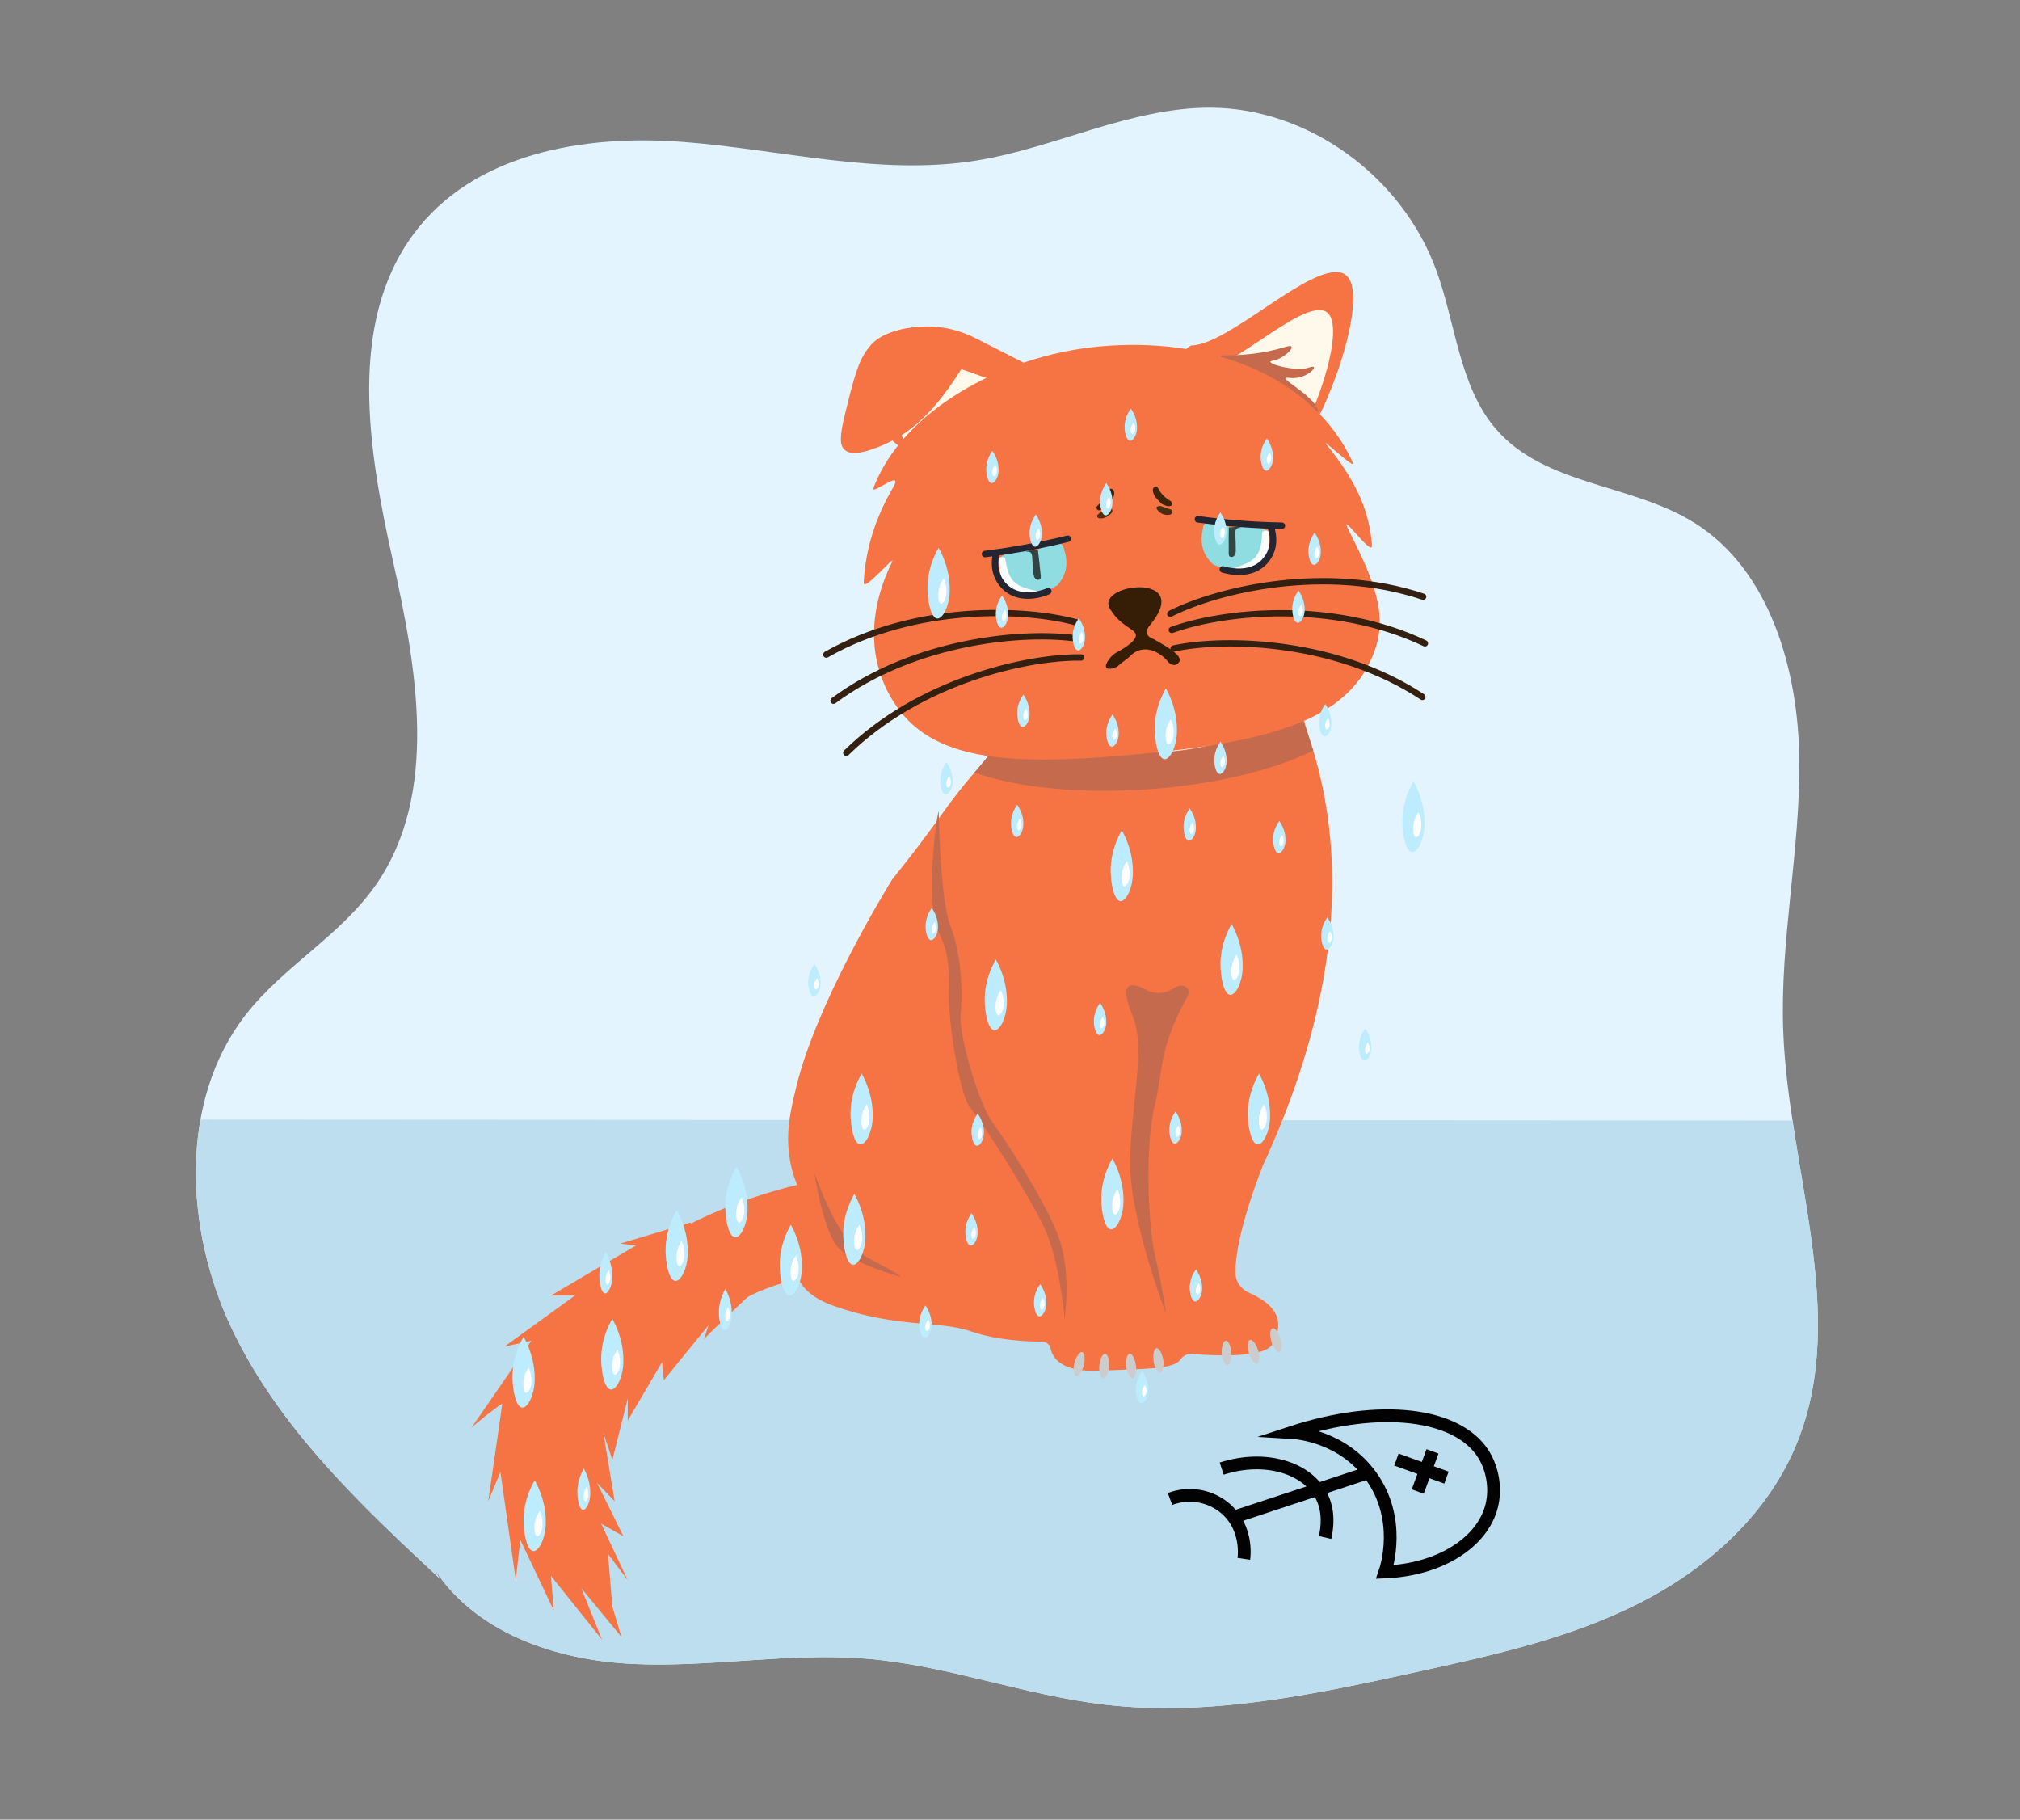 <?xml version="1.0" encoding="utf-8"?>
<!-- Generator: Adobe Illustrator 16.0.0, SVG Export Plug-In . SVG Version: 6.00 Build 0)  -->
<!DOCTYPE svg PUBLIC "-//W3C//DTD SVG 1.1//EN" "http://www.w3.org/Graphics/SVG/1.1/DTD/svg11.dtd">
<svg version="1.1" id="Layer_1" xmlns="http://www.w3.org/2000/svg" xmlns:xlink="http://www.w3.org/1999/xlink" x="0px" y="0px"
	 width="664px" height="598px" viewBox="0 0 664 598" enable-background="new 0 0 664 598" xml:space="preserve">
<rect x="0" y="0" width="664" height="598" fill="#808080" stroke="none"/>
<g>
	<defs>
		<rect id="SVGID_1_" x="-31.15" y="-72" width="700.461" height="700.461"/>
	</defs>
	<clipPath id="SVGID_2_">
		<use xlink:href="#SVGID_1_"  overflow="visible"/>
	</clipPath>
	<path clip-path="url(#SVGID_2_)" fill="#E3F4FF" d="M144.498,518.734c-26.054-24.278-52.724-49.387-68.258-81.985
		c-15.535-32.6-17.514-74.896,4.479-103.188c12.455-16.021,31.138-26.013,42.79-42.674c20.894-29.873,13.565-71.099,5.543-107.083
		S114.265,106.31,135.882,77c19.695-26.701,56.099-32.807,88.371-30.372c32.271,2.434,64.605,11.266,96.586,6.151
		c26.099-4.175,50.787-17.525,77.192-17.389c31.901,0.165,62.664,22.31,74.05,53.303c6.474,17.624,7.532,38.21,19.631,52.269
		c16.171,18.788,44.778,17.909,65.5,31c24.485,15.467,33.941,47.976,34.258,77.768c0.315,29.793-6.419,59.372-5.293,89.143
		c1.721,45.484,21.418,92.73,4.735,134.812c-9.532,24.047-29.93,42.028-52.437,53.367c-22.508,11.34-47.257,16.814-71.727,22.191
		c-34.181,7.51-69.083,15.063-103.793,10.945c-26.334-3.122-51.695-12.895-78.115-15.078c-25.495-2.107-51.101,2.924-76.651,1.74
		c-25.55-1.186-53.038-10.375-66.536-32.969"/>
</g>
<g>
	<defs>
		<path id="SVGID_3_" d="M320.839,52.78c-31.982,5.114-64.314-3.717-96.586-6.151C191.981,44.194,155.576,50.3,135.882,77
			c-21.617,29.31-14.852,70.818-6.829,106.802c8.022,35.985,15.351,77.212-5.543,107.084c-11.652,16.66-30.337,26.653-42.791,42.674
			c-21.994,28.293-20.015,70.588-4.48,103.188c15.536,32.598,42.205,57.707,68.259,81.985l-2.843-4.852
			c13.498,22.594,40.985,31.783,66.536,32.969c11.893,0.552,23.798-0.244,35.7-1.039c13.666-0.914,27.323-1.827,40.951-0.701
			c26.42,2.184,51.781,11.956,78.115,15.078c34.71,4.117,69.612-3.435,103.793-10.945c24.47-5.377,49.219-10.852,71.727-22.191
			c22.507-11.338,42.904-29.32,52.437-53.367c16.683-42.082-3.013-89.328-4.735-134.812c-1.126-29.771,5.608-59.351,5.292-89.144
			c-0.315-29.792-9.771-62.299-34.257-77.767c-20.722-13.091-49.33-12.212-65.5-31c-12.099-14.058-13.157-34.645-19.631-52.269
			c-11.387-30.993-42.149-53.138-74.05-53.303c-0.136-0.001-0.266-0.001-0.402-0.001C371.377,35.392,346.804,48.627,320.839,52.78"
			/>
	</defs>
	<clipPath id="SVGID_4_">
		<use xlink:href="#SVGID_3_"  overflow="visible"/>
	</clipPath>
	<path clip-path="url(#SVGID_4_)" fill="#BDDEEF" d="M-7.979,367.91c205.389,0.117,410.778,0.232,616.167,0.347
		c11.296,0.006,24.47,1.224,30.788,13.231c4.612,8.766,3.808,20.301,2.825,30.8c-3.587,38.252-7.172,76.505-10.757,114.757
		c-1.422,15.154-3.248,31.452-11.492,42.461c-10.288,13.736-26.898,14.645-41.751,14.644c-181.609-0.018-363.22-0.034-544.829-0.052
		c-12.519-0.002-26.916-1.131-34.496-13.907c-5.494-9.258-5.581-21.866-5.433-33.498c0.717-56.064,1.433-112.13,2.15-168.193"/>
</g>
<g>
	<defs>
		<rect id="SVGID_5_" x="-31.15" y="-72" width="700.461" height="700.461"/>
	</defs>
	<clipPath id="SVGID_6_">
		<use xlink:href="#SVGID_5_"  overflow="visible"/>
	</clipPath>
	<path clip-path="url(#SVGID_6_)" fill="#F67444" d="M201.264,527.867l-1.394-17.14l6.476,8.569l-8.732-18.556l7.3,4.149
		l-8.658-17.536l5.787,6.015l-3.71-22.486l2.968,8.904l5.045-20.183v7.271l11.278-19.212l0.593,5.927l14.691-18.058
		c0,0-1.633,5.226-1.633,4.78s14.454-14.045,14.454-14.045l-18.757-24.48l-23.122,6.916l5.166,0.625l-27.899,16.45h7.866
		l-23.15,16.76l8.864-1.93c0,0-20.438,29.68-19.845,28.789c0.592-0.891,10.239-8.459,10.239-8.014c0,0.446-4.6,31.984-4.6,31.984
		l4.007-9.576l5.045,35.467l1.483-13.207l10.982,23.15l-0.891-11.279l16.769,20.924l-6.826-16.916l13.207,16.025L201.264,527.867z"
		/>
	<path clip-path="url(#SVGID_6_)" fill="#F67444" d="M310.963,383.542c-18.011,0.991-59.577,0.92-100.865,28.419
		c-42.149,28.07-43.29,54.583-40.915,73.621s17.268,33.266,25,30.6c7.733-2.667-10.751-26.637,0.204-46.738
		c10.955-20.102,37.303-35.031,50.417-42.656c18.938-11.012,67.136-13.833,72.331-14.754c5.195-0.92,29.796-26.681,28.263-27.706
		C343.862,383.301,310.963,383.542,310.963,383.542"/>
	<path clip-path="url(#SVGID_6_)" fill="#F67444" d="M418.328,441.689c-2.55,4.757-19.375,3.874-26.484,3.278
		c-1.52-0.125-2.949,0.575-3.741,1.751c-2.325,3.426-11.536,3.062-26.827,3.762c-12.482,0.575-15.361-4.363-15.956-7.376
		c-0.253-1.246-1.423-2.171-2.837-2.179c-4.722-0.021-14.69-0.419-23.046-3.291c-11.389-3.902-23.745-0.918-45.173-8.385
		c-21.42-7.481-9.771-23.311-9.638-28.958c0.202-8.181-3.223-9.483-4.875-18.568c-1.695-9.303,0.049-16.502,2.031-24.678
		c6.577-27.15,28.901-63.811,31.479-68c6.83-8.482,11.712-15.046,14.982-19.585c2.55-3.537,5.52-7.795,10.276-13.456
		c0.721-0.862,1.274-1.506,1.814-2.129c0.441-0.512,0.869-1.009,1.366-1.598c0.518-0.609,1.106-1.317,1.862-2.235
		c1.023-1.247,1.997-2.458,2.915-3.628c1.681-2.143,3.194-4.132,4.517-5.926c0.217-0.294,0.428-0.575,0.631-0.854
		c3.375,0.168,7.425,0.112,11.614,1.961c2.415,1.072,4.7,1.709,6.871,2.039c1.001,0.146,1.975,0.231,2.928,0.26
		c0.357,0.013,0.708,0.021,1.058,0.013c0.77,0.217,1.534,0.428,2.284,0.617c0,0,10.838,2.769,22.835,2.753
		c9.219-0.013,27.547-2.867,48.792-12.89c1.056,4.033,1.812,6.502,2.32,8.042c0.153,0.464,0.677,2.077,1.358,4.28
		c0.217,0.701,0.421,1.409,0.624,2.108c13.792,48.591-0.188,97.477-17.189,134.237c0,0-9.471,23.347-8.966,35.64
		c0.111,2.633,1.821,5.008,4.449,6.171C421.971,429.881,421.284,436.177,418.328,441.689"/>
	<path clip-path="url(#SVGID_6_)" fill="#C66A4E" d="M386.941,324.207c2.022-1.05,4.732,0.809,3.692,2.691
		c-10.049,18.153-8.135,24.635-11.037,36.316c-3.541,14.254-1.896,41.556,0.009,49.117s3.754,19.556,3.754,19.556
		s-12.324-31.777-11.879-50.854c0.445-19.076,5.186-36.624,0.848-47.077c-5.026-12.117-0.031-11.11,4.662-8.577
		c2.32,1.252,5.205,1.295,7.55,0.077L386.941,324.207z"/>
	<path clip-path="url(#SVGID_6_)" fill="#C66A4E" d="M308.569,266.494c-1.722,6.655-3.868,32.789-0.215,39.599
		c3.651,6.811,3.678,12.714,3.507,20.505c-0.168,7.792,3.307,33.131,7.124,37.518c3.818,4.389,19.483,29.168,24.205,39.152
		c4.72,9.981,6.581,27.61,6.654,28.949l0.073,1.34c0,0,2.225-13.791-1.394-25.435c-3.619-11.645-18.573-34.31-22.434-39.5
		c-3.863-5.19-11.07-27.943-10.291-35.494c0.777-7.551,0.088-20.134-3.369-28.833C308.971,295.597,308.569,266.494,308.569,266.494"
		/>
	<path clip-path="url(#SVGID_6_)" fill="#C66A4E" d="M267.696,385.527c5.95,16.099,11.191,24.717,19.469,28.899
		s8.931,5.227,8.931,5.227s-15.429-4.123-20.494-9.528C270.536,404.722,267.696,385.527,267.696,385.527"/>
	<path clip-path="url(#SVGID_6_)" fill="#CCCCCC" d="M417.979,441.094c0.392,1.341,1.259,2.408,1.921,3.072
		c0.376,0.377,1.066,0.212,1.188-0.284c0.214-0.87,0.384-2.187-0.008-3.525c-0.677-2.316-1.919-4.027-2.775-3.824
		C417.448,436.736,417.302,438.779,417.979,441.094"/>
	<path clip-path="url(#SVGID_6_)" fill="#CCCCCC" d="M410.592,444.909c0.393,1.339,1.259,2.408,1.921,3.071
		c0.376,0.378,1.067,0.212,1.188-0.284c0.213-0.872,0.383-2.188-0.008-3.526c-0.678-2.316-1.92-4.026-2.775-3.823
		C410.061,440.551,409.916,442.593,410.592,444.909"/>
	<path clip-path="url(#SVGID_6_)" fill="#CCCCCC" d="M401.605,445.036c0.084,1.383,0.694,2.588,1.194,3.358
		c0.283,0.438,0.998,0.401,1.228-0.063c0.402-0.815,0.862-2.075,0.779-3.457c-0.146-2.392-0.979-4.295-1.863-4.249
		C402.059,440.67,401.46,442.645,401.605,445.036"/>
	<path clip-path="url(#SVGID_6_)" fill="#CCCCCC" d="M379.243,447.6c0.208,1.372,0.927,2.527,1.495,3.258
		c0.323,0.415,1.031,0.326,1.218-0.152c0.329-0.843,0.674-2.131,0.464-3.503c-0.362-2.373-1.367-4.206-2.244-4.098
		C379.298,443.215,378.88,445.227,379.243,447.6"/>
	<path clip-path="url(#SVGID_6_)" fill="#CCCCCC" d="M370.248,449.358c0.161,1.378,0.836,2.554,1.377,3.3
		c0.308,0.426,1.019,0.357,1.223-0.117c0.358-0.833,0.748-2.11,0.588-3.487c-0.277-2.382-1.215-4.244-2.096-4.16
		C370.459,444.979,369.97,446.978,370.248,449.358"/>
	<path clip-path="url(#SVGID_6_)" fill="#CCCCCC" d="M361.337,449.142c-0.108,1.383,0.329,2.646,0.719,3.466
		c0.221,0.468,0.934,0.511,1.226,0.077c0.514-0.764,1.145-1.962,1.254-3.344c0.188-2.39-0.375-4.371-1.258-4.426
		C362.394,444.859,361.525,446.752,361.337,449.142"/>
	<path clip-path="url(#SVGID_6_)" fill="#CCCCCC" d="M353.085,448.277c-0.335,1.354-0.112,2.661,0.138,3.524
		c0.141,0.491,0.838,0.632,1.2,0.24c0.633-0.688,1.456-1.786,1.791-3.139c0.581-2.339,0.351-4.374-0.514-4.547
		C354.836,444.184,353.664,445.939,353.085,448.277"/>
	<path clip-path="url(#SVGID_6_)" fill="none" stroke="#020202" stroke-width="4.192" stroke-miterlimit="10" d="M424.502,470.781
		c1.963,0.116,16.763,1.244,26.157,14.292c10.211,14.181,5.102,30.031,4.584,31.55c18.093-0.74,31.992-9.697,35.057-21.572
		c1.557-6.033,0.239-12.525-2.667-17.146C479.172,464.446,453.708,461.229,424.502,470.781z"/>
	<path clip-path="url(#SVGID_6_)" fill="none" stroke="#020202" stroke-width="4.192" stroke-miterlimit="10" d="M470.884,476.983
		c-1.618,4.405-3.236,8.81-4.854,13.214"/>
	<path clip-path="url(#SVGID_6_)" fill="none" stroke="#020202" stroke-width="4.192" stroke-miterlimit="10" d="M459.02,479.68
		c5.482,1.978,10.966,3.955,16.449,5.933"/>
	<path clip-path="url(#SVGID_6_)" fill="none" stroke="#020202" stroke-width="4.192" stroke-miterlimit="10" d="M449.844,483.988
		c-14.791,4.878-29.582,9.756-44.374,14.634"/>
	<path clip-path="url(#SVGID_6_)" fill="none" stroke="#020202" stroke-width="4.192" stroke-miterlimit="10" d="M401.582,482.646
		c14.283-4.597,27.799-0.273,32.628,8.629c2.788,5.142,2.107,10.755,1.349,14.022"/>
	<path clip-path="url(#SVGID_6_)" fill="none" stroke="#020202" stroke-width="4.192" stroke-miterlimit="10" d="M384.593,492.624
		c6.281-2.362,13.344-1.122,18.337,3.236c7.318,6.387,6.027,15.836,5.933,16.448"/>
	<path clip-path="url(#SVGID_6_)" fill-rule="evenodd" clip-rule="evenodd" fill="#F67444" d="M338.551,120.242
		c-5.939-3.022-11.879-6.045-17.817-9.068c-3.095-1.584-11.043-5.116-21-3.489c-3.976,0.65-10.761,1.759-14.124,6.56
		c-6.229,8.894,0.805,28.298,13.731,34.808C317.61,158.25,344.638,140.178,338.551,120.242"/>
	<path clip-path="url(#SVGID_6_)" fill-rule="evenodd" clip-rule="evenodd" fill="#FFF9EB" d="M334.311,127.813
		c-11.996-4.258-23.993-8.517-35.99-12.775c-7.827,14.458-4.275,30.285,4.514,35.903
		C315.927,159.31,339.177,144.086,334.311,127.813"/>
	<path clip-path="url(#SVGID_6_)" fill-rule="evenodd" clip-rule="evenodd" fill="#C66A4E" d="M431.686,246.709
		c-30.316,14.731-83.957,17.127-111.352,7.167c0.441-0.512,0.869-1.009,1.366-1.598c0.518-0.609,1.106-1.317,1.862-2.235
		c1.023-1.247,1.997-2.458,2.915-3.628c1.681-2.143,3.194-4.132,4.517-5.926c2.921-0.035,6.227,0.049,9.682,1.359
		c3.418,1.31,6.549,1.8,9.435,1.786c0.51,0,1.029-0.015,1.527-0.049c0.469,0.105,0.939,0.21,1.401,0.309
		c1.135,0.237,2.249,0.447,3.342,0.63c1.696,0.283,17.145,2.508,22.835,2.753c9.645,0.415,27.498-3.296,48.535-12.033
		c0.883,2.293,1.746,4.689,2.577,7.185C430.809,243.879,431.262,245.306,431.686,246.709"/>
	<path clip-path="url(#SVGID_6_)" fill-rule="evenodd" clip-rule="evenodd" fill="#F67444" d="M391.428,113.558
		c12.423-0.089,39.259-27.128,49.645-23.887c10.386,3.242-3.255,42.59-11.703,54.349
		C420.921,155.778,367.532,130.116,391.428,113.558"/>
	<path clip-path="url(#SVGID_6_)" fill-rule="evenodd" clip-rule="evenodd" fill="#FFF9EB" d="M395.341,121.303
		c9.972-0.072,31.517-21.777,39.853-19.175c8.337,2.602-2.613,34.19-9.396,43.629C419.016,155.196,376.158,134.596,395.341,121.303"
		/>
	<path clip-path="url(#SVGID_6_)" fill-rule="evenodd" clip-rule="evenodd" fill="#C66A4E" d="M401.184,116.768
		c11.619,0.162,17.733-1.741,21.833-2.871s-0.732,4.072-4.627,4.64c-3.895,0.568,7.573,3.867,11.874,2.255
		c4.302-1.611-0.453,4.144-6.26,3.407c-5.807-0.737,8.407,5.532,9.271,10.965C434.138,140.597,402.886,124.107,401.184,116.768"/>
	<path clip-path="url(#SVGID_6_)" fill-rule="evenodd" clip-rule="evenodd" fill="#F67444" d="M360.771,113.923
		c36.684-3.558,70.645,9.462,83.894,37.996c1.521,3.275-10.968-8.746-8.677-5.899c8.803,10.938,14.085,20.673,14.988,33.205
		c0.309,4.281-11.525-12.625-7.565-4.803c8.284,16.365,12.711,27.41,8.502,39.287c-7.722,21.788-31.201,29.632-75.238,33.904
		c-47.058,4.564-72.76,2.625-84.618-19.826c-7.153-13.539-5.805-28.991,1.149-43.032c1.619-3.267-9.486,10.24-9.291,6.638
		c0.629-11.579,4.16-21.783,9.633-31.156c3.841-6.581-7.491,2.922-6.416,0.082C296.681,135.083,329.327,116.973,360.771,113.923"/>
	<path clip-path="url(#SVGID_6_)" fill="#342010" d="M467.665,230.085c-0.229,0.022-0.466-0.031-0.673-0.167
		c-27.724-18.285-63.625-19.45-80.991-15.773c-0.565,0.121-1.116-0.241-1.235-0.803c-0.12-0.563,0.241-1.116,0.803-1.235
		c17.711-3.749,54.313-2.564,82.569,16.074c0.48,0.316,0.613,0.962,0.296,1.441C468.255,229.894,467.968,230.056,467.665,230.085
		 M278.289,248.451c-0.302,0.029-0.616-0.073-0.845-0.307c-0.403-0.41-0.398-1.069,0.013-1.473
		c24.149-23.718,59.842-31.914,77.943-31.639c0.575,0.009,1.035,0.482,1.024,1.058c-0.008,0.575-0.484,1.037-1.057,1.025
		c-17.749-0.272-52.758,7.772-76.45,31.042C278.739,248.331,278.518,248.428,278.289,248.451 M468.492,212.47
		c-0.182,0.019-0.369-0.011-0.546-0.094c-29.996-14.257-65.711-10.426-82.399-4.371c-0.542,0.195-1.138-0.084-1.333-0.624
		c-0.197-0.541,0.082-1.137,0.623-1.334c17.017-6.173,53.431-10.083,84.001,4.448c0.521,0.247,0.74,0.868,0.494,1.388
		C469.17,212.224,468.845,212.436,468.492,212.47 M274.092,231.324c-0.352,0.035-0.713-0.111-0.939-0.417
		c-0.341-0.462-0.244-1.114,0.218-1.456c27.211-20.136,63.696-23.294,81.582-20.506c0.568,0.089,0.957,0.622,0.869,1.189
		c-0.089,0.568-0.623,0.957-1.189,0.869c-17.541-2.736-53.325,0.367-80.022,20.122C274.453,231.241,274.273,231.307,274.092,231.324
		 M467.906,197.142c-0.143,0.014-0.289-0.001-0.433-0.049c-31.49-10.553-66.486-2.463-82.325,5.549
		c-0.514,0.26-1.141,0.055-1.4-0.459c-0.259-0.514-0.054-1.141,0.459-1.399c16.152-8.171,51.833-16.423,83.929-5.667
		c0.545,0.183,0.838,0.772,0.655,1.318C468.658,196.837,468.303,197.104,467.906,197.142 M271.722,216.168
		c-0.396,0.038-0.797-0.154-1.007-0.523c-0.283-0.499-0.109-1.134,0.39-1.419c29.434-16.724,66.034-15.482,83.454-10.567
		c0.554,0.156,0.876,0.732,0.72,1.285c-0.157,0.554-0.73,0.877-1.286,0.719c-17.083-4.819-52.981-6.034-81.858,10.373
		C272.004,216.111,271.863,216.154,271.722,216.168"/>
	<path clip-path="url(#SVGID_6_)" fill="#8FDDE1" d="M347.547,192.385c-0.859,0.474-1.72,0.948-2.58,1.423
		c-0.652,0.517-1.532,0.433-2.226,0.841c-0.538,0.25-1.096,0.351-1.687,0.252c-2.181-0.36-4.188-1.154-6.187-2.125
		c-3.181-1.546-4.593-4.176-5.047-7.449c-0.123-0.876-0.476-1.663-0.59-2.521c2.41-1.418,5.162-1.504,7.805-2.014
		c2.18-0.184,2.664,1.325,3.023,3.002c0.377,1.763-0.087,3.659,1.004,5.335c0.348-1.952,0.166-3.903-0.096-5.85
		c-0.115-0.862-0.457-1.718,0.023-2.574c2.372-1.471,5.07-1.667,7.737-1.978c1.018,0.5,0.865,1.599,1.235,2.43
		C351.195,185.338,350.488,189.103,347.547,192.385"/>
	<path clip-path="url(#SVGID_6_)" fill="#FAFBFB" d="M340.952,194.459c-1.423,0.427-2.868,0.566-4.356,0.474
		c-4.144-0.256-6.768-2.278-7.755-6.24c-0.352-1.414-0.363-2.912-0.548-4.368c-0.102-0.813,0.179-1.277,1.052-1.271
		c0.414,0.187,1.02-0.06,1.141,0.732c1.083,7.063,2.811,8.848,9.909,10.358C340.594,194.187,340.767,194.352,340.952,194.459"/>
	<path clip-path="url(#SVGID_6_)" fill="#324545" d="M337.198,181.359c1.23-0.88,2.665-0.333,3.988-0.57
		c0.29,2.547,0.632,5.091,0.837,7.646c0.063,0.763,0.454,2.074-0.746,2.132c-0.987,0.048-1.497-1.04-1.585-2.078
		c-0.153-1.828-0.345-3.655-0.413-5.486C339.226,181.551,338.527,181.104,337.198,181.359"/>
	<path clip-path="url(#SVGID_6_)" fill="#232530" d="M338.68,196.784c-2.356,0.124-5.031-0.257-7.461-1.847
		c-1.911-1.25-3.037-2.833-3.539-3.667c-1.868-3.1-1.81-6.343-1.468-8.436c-0.922,0.123-1.708,0.222-2.308,0.296
		c-0.586,0.068-1.116-0.343-1.19-0.926c-0.075-0.583,0.337-1.117,0.92-1.194l3.814-0.501c0.004,0,0.008-0.001,0.013-0.001
		c3.068-0.431,6.26-0.943,9.285-1.493c4.593-0.835,9.306-1.845,14.006-2.999c0.573-0.141,1.152,0.21,1.293,0.782
		c0.139,0.573-0.211,1.151-0.783,1.292c-4.744,1.166-9.499,2.183-14.134,3.026c-2.828,0.514-5.798,0.996-8.683,1.409
		c-0.372,1.672-0.676,4.755,1.064,7.643c0.328,0.544,1.266,1.923,2.878,2.979c4.767,3.119,11.069,0.48,11.773,0.169
		c0.538-0.238,1.17,0.005,1.408,0.545c0.239,0.54-0.004,1.169-0.545,1.408C344.274,195.603,341.747,196.622,338.68,196.784"/>
	<path clip-path="url(#SVGID_6_)" fill="#8FDDE1" d="M398.824,185.528c0.904,0.381,1.809,0.762,2.713,1.143
		c0.704,0.446,1.569,0.27,2.302,0.602c0.561,0.193,1.127,0.234,1.703,0.075c2.131-0.588,4.045-1.59,5.928-2.765
		c3.002-1.873,4.129-4.636,4.236-7.939c0.029-0.883,0.298-1.703,0.321-2.569c-2.546-1.155-5.292-0.953-7.972-1.181
		c-2.188,0.046-2.511,1.596-2.691,3.304c-0.19,1.793,0.47,3.63-0.437,5.411c-0.552-1.904-0.576-3.863-0.521-5.828
		c0.024-0.869,0.274-1.755-0.294-2.557c-2.513-1.214-5.216-1.125-7.902-1.152c-0.96,0.604-0.691,1.681-0.973,2.547
		C394.455,178.905,395.554,182.573,398.824,185.528"/>
	<path clip-path="url(#SVGID_6_)" fill="#FAFBFB" d="M405.6,186.897c1.461,0.275,2.912,0.261,4.383,0.014
		c4.094-0.69,6.49-2.978,7.054-7.022c0.201-1.444,0.057-2.934,0.085-4.401c0.018-0.82-0.313-1.25-1.179-1.153
		c-0.393,0.229-1.02,0.047-1.058,0.847c-0.334,7.139-1.863,9.095-8.764,11.343C405.928,186.588,405.772,186.771,405.6,186.897"/>
	<path clip-path="url(#SVGID_6_)" fill="#324545" d="M407.955,173.475c-1.316-0.746-2.687-0.052-4.026-0.148
		c-0.02,2.565-0.093,5.131-0.029,7.693c0.019,0.765-0.232,2.109,0.966,2.042c0.987-0.056,1.38-1.191,1.358-2.232
		c-0.04-1.834-0.04-3.671-0.165-5.5C405.959,173.879,406.606,173.361,407.955,173.475"/>
	<path clip-path="url(#SVGID_6_)" fill="#232530" d="M408.104,188.97c2.354-0.124,4.976-0.786,7.226-2.621
		c1.769-1.445,2.723-3.137,3.134-4.018c1.531-3.279,1.132-6.499,0.57-8.544c0.931,0.025,1.723,0.041,2.327,0.051
		c0.59,0.008,1.075-0.458,1.087-1.045c0.012-0.588-0.453-1.075-1.041-1.09l-3.846-0.098c-0.004,0-0.009,0-0.014,0
		c-3.097-0.104-6.324-0.279-9.39-0.507c-4.657-0.347-9.449-0.854-14.246-1.508c-0.584-0.08-1.122,0.33-1.202,0.914
		c-0.079,0.584,0.33,1.123,0.914,1.203c4.838,0.659,9.674,1.171,14.373,1.521c2.866,0.213,5.873,0.38,8.783,0.487
		c0.546,1.625,1.173,4.659-0.254,7.713c-0.269,0.576-1.055,2.047-2.549,3.266c-4.412,3.603-10.956,1.642-11.689,1.408
		c-0.561-0.181-1.163,0.127-1.343,0.689s0.129,1.164,0.69,1.344C402.416,188.384,405.037,189.131,408.104,188.97"/>
	<path clip-path="url(#SVGID_6_)" fill="#3E2409" d="M384.932,164.748c0.76,1.146,0.217,1.665-0.919,1.605
		c-0.695-0.038-1.371-0.443-2.055-0.683c-1.051-1.11-2.279-2.088-2.818-3.587c-0.287-0.799-0.343-1.752,0.5-2.145
		c0.801-0.373,1.035,0.573,1.358,1.099C381.977,162.632,383.293,163.858,384.932,164.748"/>
	<path clip-path="url(#SVGID_6_)" fill="#3E2409" d="M366.256,162.033c0.161,1.951-2.889,5.493-4.871,5.672
		c-0.421,0.038-0.697-0.145-0.893-0.489c-0.222-0.392-0.036-0.743,0.228-0.986c1.625-1.503,3.118-3.094,3.951-5.206
		c0.133-0.338,0.512-0.547,0.913-0.307C366.074,161.009,366.208,161.505,366.256,162.033"/>
	<path clip-path="url(#SVGID_6_)" fill="#4B2E0F" d="M381.428,166.286c1.214,0.411,2.429,0.82,3.643,1.231
		c0.635,0.94,0.332,1.506-0.732,1.651c-1.458,0.199-2.723-0.26-3.7-1.37C379.648,166.673,380.276,166.328,381.428,166.286"/>
	<path clip-path="url(#SVGID_6_)" fill="#4C2E0F" d="M362.132,170.36c-0.563-0.019-1.33,0.132-1.495-0.779
		c-0.124-0.676,2.957-2.378,4.218-2.389c0.414-0.003,0.733,0.093,0.815,0.531C365.852,168.686,363.759,170.274,362.132,170.36"/>
	<path clip-path="url(#SVGID_6_)" fill="#361E06" d="M367.183,219.113c-1.637,0.784-3.105,0.891-3.529,0.302
		c-0.559-0.776,0.805-2.621,1.005-2.891c0.958-1.296,2.103-1.955,2.4-2.128c0.547-0.32,6.573-3.367,6.325-5.768
		c-0.195-1.885-4.924-2.846-8.076-7.899c-7.118-8.787,27.325-13.333,12.899,4.482c-1.988,2.215-1.612,3.896,1.097,4.881
		c1.857,1.186,10.589,5.404,8.055,7.75c-0.948,1.102-2.096,0.801-3.132-0.051c-2.995-3.829-8.241-6.147-12.251-2.642
		C370.489,216.725,369.564,217.003,367.183,219.113"/>
	<path clip-path="url(#SVGID_6_)" fill="#BDECFF" d="M428.861,200.735c-0.1,2.111-1.239,3.907-2.213,3.936
		c-0.972,0.028-1.68-1.713-1.839-3.936c-0.225-3.14,1.265-5.591,2.025-6.67C427.615,195.211,429.006,197.625,428.861,200.735"/>
	<path clip-path="url(#SVGID_6_)" fill="#FFFFFF" d="M428.236,201.133c-0.114,0.75-0.591,1.348-0.938,1.322
		c-0.349-0.027-0.535-0.676-0.509-1.476c0.039-1.13,0.664-1.948,0.977-2.305C428.001,199.113,428.405,200.027,428.236,201.133"/>
	<path clip-path="url(#SVGID_6_)" fill="#BDECFF" d="M365.684,165.43c-0.098,2.111-1.238,3.907-2.212,3.936
		c-0.971,0.029-1.679-1.712-1.838-3.936c-0.225-3.14,1.265-5.591,2.025-6.67C364.438,159.906,365.83,162.32,365.684,165.43"/>
	<path clip-path="url(#SVGID_6_)" fill="#FFFFFF" d="M365.061,165.827c-0.114,0.75-0.591,1.35-0.939,1.322
		c-0.349-0.026-0.536-0.674-0.508-1.476c0.039-1.129,0.664-1.949,0.976-2.306C364.825,163.807,365.229,164.722,365.061,165.827"/>
	<path clip-path="url(#SVGID_6_)" fill="#BDECFF" d="M418.459,150.746c-0.098,2.111-1.239,3.908-2.212,3.936
		c-0.972,0.029-1.681-1.712-1.839-3.936c-0.225-3.14,1.264-5.591,2.025-6.67C417.214,145.222,418.604,147.636,418.459,150.746"/>
	<path clip-path="url(#SVGID_6_)" fill="#FFFFFF" d="M417.835,151.143c-0.114,0.75-0.591,1.35-0.938,1.323
		c-0.349-0.027-0.535-0.675-0.509-1.476c0.038-1.13,0.664-1.949,0.976-2.306C417.599,149.123,418.005,150.038,417.835,151.143"/>
	<path clip-path="url(#SVGID_6_)" fill="#BDECFF" d="M328.249,154.823c-0.099,2.111-1.238,3.908-2.212,3.936
		c-0.972,0.029-1.679-1.712-1.838-3.936c-0.225-3.14,1.265-5.591,2.025-6.67C327.004,149.3,328.394,151.713,328.249,154.823"/>
	<path clip-path="url(#SVGID_6_)" fill="#FFFFFF" d="M327.625,155.221c-0.114,0.75-0.591,1.349-0.938,1.323
		c-0.349-0.027-0.536-0.675-0.509-1.476c0.039-1.129,0.664-1.948,0.976-2.306C327.389,153.2,327.795,154.115,327.625,155.221"/>
	<path clip-path="url(#SVGID_6_)" fill="#BDECFF" d="M342.505,175.744c-0.1,2.111-1.24,3.907-2.212,3.937
		c-0.972,0.028-1.68-1.713-1.839-3.937c-0.225-3.14,1.265-5.592,2.025-6.671C341.259,170.22,342.649,172.634,342.505,175.744"/>
	<path clip-path="url(#SVGID_6_)" fill="#FFFFFF" d="M341.881,176.142c-0.115,0.75-0.592,1.349-0.939,1.322
		c-0.349-0.026-0.536-0.675-0.509-1.475c0.039-1.13,0.665-1.949,0.976-2.307C341.644,174.121,342.05,175.036,341.881,176.142"/>
	<path clip-path="url(#SVGID_6_)" fill="#BDECFF" d="M373.749,140.914c-0.098,2.111-1.238,3.908-2.212,3.936
		c-0.972,0.029-1.68-1.712-1.838-3.936c-0.224-3.14,1.264-5.591,2.025-6.67C372.504,135.39,373.894,137.804,373.749,140.914"/>
	<path clip-path="url(#SVGID_6_)" fill="#FFFFFF" d="M373.125,141.311c-0.114,0.75-0.589,1.349-0.938,1.323
		c-0.349-0.027-0.536-0.676-0.509-1.477c0.039-1.129,0.663-1.949,0.976-2.306C372.889,139.291,373.295,140.206,373.125,141.311"/>
	<path clip-path="url(#SVGID_6_)" fill="#BDECFF" d="M338.433,234.955c-0.098,2.111-1.239,3.907-2.212,3.936
		c-0.973,0.029-1.68-1.712-1.838-3.936c-0.224-3.14,1.264-5.591,2.024-6.67C337.187,229.432,338.578,231.845,338.433,234.955"/>
	<path clip-path="url(#SVGID_6_)" fill="#FFFFFF" d="M337.809,235.353c-0.115,0.75-0.59,1.349-0.938,1.322
		c-0.35-0.027-0.535-0.675-0.509-1.476c0.04-1.129,0.664-1.949,0.977-2.307C337.572,233.333,337.978,234.247,337.809,235.353"/>
	<path clip-path="url(#SVGID_6_)" fill="#BDECFF" d="M367.726,241.455c-0.098,2.111-1.238,3.907-2.212,3.936
		c-0.972,0.028-1.68-1.712-1.838-3.936c-0.224-3.14,1.264-5.591,2.025-6.67C366.481,235.931,367.872,238.345,367.726,241.455"/>
	<path clip-path="url(#SVGID_6_)" fill="#FFFFFF" d="M367.102,241.852c-0.114,0.75-0.589,1.35-0.938,1.323
		c-0.349-0.027-0.536-0.676-0.509-1.476c0.04-1.131,0.663-1.95,0.976-2.307C366.867,239.832,367.272,240.747,367.102,241.852"/>
	<path clip-path="url(#SVGID_6_)" fill="#BDECFF" d="M393.106,272.355c-0.099,2.111-1.24,3.907-2.212,3.935
		c-0.972,0.029-1.68-1.713-1.838-3.935c-0.226-3.141,1.264-5.592,2.024-6.671C391.861,266.831,393.251,269.245,393.106,272.355"/>
	<path clip-path="url(#SVGID_6_)" fill="#FFFFFF" d="M392.482,272.752c-0.115,0.75-0.591,1.35-0.939,1.322
		c-0.349-0.026-0.535-0.675-0.507-1.476c0.038-1.129,0.662-1.948,0.976-2.305C392.246,270.732,392.651,271.646,392.482,272.752"/>
	<path clip-path="url(#SVGID_6_)" fill="#BDECFF" d="M308.319,305.042c-0.097,2.111-1.238,3.907-2.212,3.936
		c-0.973,0.029-1.679-1.712-1.838-3.936c-0.224-3.14,1.265-5.591,2.025-6.67C307.073,299.519,308.464,301.932,308.319,305.042"/>
	<path clip-path="url(#SVGID_6_)" fill="#FFFFFF" d="M307.695,305.439c-0.115,0.75-0.591,1.35-0.938,1.323
		c-0.349-0.027-0.536-0.676-0.509-1.476c0.039-1.129,0.664-1.948,0.976-2.306C307.459,303.42,307.864,304.334,307.695,305.439"/>
	<path clip-path="url(#SVGID_6_)" fill="#BDECFF" d="M269.727,323.458c-0.098,2.11-1.239,3.906-2.212,3.935
		c-0.973,0.029-1.679-1.712-1.838-3.935c-0.224-3.141,1.265-5.592,2.024-6.671C268.481,317.934,269.873,320.348,269.727,323.458"/>
	<path clip-path="url(#SVGID_6_)" fill="#FFFFFF" d="M269.104,323.855c-0.115,0.75-0.591,1.349-0.938,1.322
		c-0.349-0.026-0.537-0.675-0.509-1.476c0.039-1.129,0.664-1.948,0.976-2.305C268.867,321.835,269.272,322.75,269.104,323.855"/>
	<path clip-path="url(#SVGID_6_)" fill="#BDECFF" d="M437.657,238.042c-0.099,2.111-1.239,3.908-2.212,3.936
		c-0.972,0.029-1.68-1.711-1.838-3.936c-0.226-3.14,1.264-5.591,2.023-6.67C436.412,232.519,437.803,234.932,437.657,238.042"/>
	<path clip-path="url(#SVGID_6_)" fill="#FFFFFF" d="M437.033,238.439c-0.115,0.75-0.59,1.35-0.939,1.323
		c-0.349-0.026-0.535-0.675-0.507-1.476c0.038-1.129,0.663-1.948,0.976-2.306C436.797,236.42,437.203,237.334,437.033,238.439"/>
	<path clip-path="url(#SVGID_6_)" fill="#BDECFF" d="M403.217,250.429c-0.097,2.111-1.238,3.907-2.212,3.936
		c-0.973,0.029-1.679-1.713-1.839-3.936c-0.223-3.14,1.266-5.591,2.026-6.67C401.973,244.905,403.363,247.319,403.217,250.429"/>
	<path clip-path="url(#SVGID_6_)" fill="#FFFFFF" d="M402.594,250.826c-0.115,0.75-0.591,1.35-0.938,1.322
		c-0.349-0.026-0.536-0.675-0.509-1.476c0.038-1.129,0.664-1.948,0.976-2.305C402.358,248.806,402.763,249.721,402.594,250.826"/>
	<path clip-path="url(#SVGID_6_)" fill="#BDECFF" d="M336.391,271.159c-0.099,2.111-1.239,3.907-2.213,3.936
		c-0.972,0.028-1.678-1.713-1.838-3.936c-0.224-3.14,1.265-5.591,2.025-6.67C335.145,265.635,336.535,268.049,336.391,271.159"/>
	<path clip-path="url(#SVGID_6_)" fill="#FFFFFF" d="M335.767,271.556c-0.115,0.75-0.592,1.348-0.938,1.322
		c-0.35-0.027-0.537-0.676-0.51-1.476c0.039-1.129,0.664-1.948,0.977-2.306C335.53,269.535,335.936,270.451,335.767,271.556"/>
	<path clip-path="url(#SVGID_6_)" fill="#BDECFF" d="M313.151,257.123c-0.099,2.111-1.238,3.907-2.212,3.935
		c-0.972,0.029-1.68-1.712-1.838-3.935c-0.225-3.141,1.264-5.592,2.025-6.671C311.906,251.599,313.296,254.012,313.151,257.123"/>
	<path clip-path="url(#SVGID_6_)" fill="#FFFFFF" d="M312.527,257.519c-0.115,0.75-0.591,1.35-0.938,1.323
		c-0.349-0.026-0.536-0.675-0.509-1.475c0.039-1.13,0.664-1.95,0.976-2.307C312.292,255.499,312.696,256.415,312.527,257.519"/>
	<path clip-path="url(#SVGID_6_)" fill="#BDECFF" d="M323.419,372.615c-0.098,2.11-1.238,3.907-2.212,3.936
		c-0.973,0.028-1.68-1.712-1.839-3.936c-0.224-3.142,1.264-5.592,2.026-6.671C322.173,367.091,323.564,369.504,323.419,372.615"/>
	<path clip-path="url(#SVGID_6_)" fill="#FFFFFF" d="M322.795,373.013c-0.115,0.749-0.59,1.349-0.939,1.322
		c-0.349-0.027-0.536-0.676-0.507-1.478c0.039-1.129,0.663-1.947,0.975-2.305C322.56,370.991,322.964,371.907,322.795,373.013"/>
	<path clip-path="url(#SVGID_6_)" fill="#BDECFF" d="M388.449,371.92c-0.099,2.112-1.239,3.908-2.212,3.936
		c-0.974,0.029-1.68-1.713-1.838-3.936c-0.225-3.141,1.263-5.591,2.024-6.67C387.203,366.396,388.594,368.81,388.449,371.92"/>
	<path clip-path="url(#SVGID_6_)" fill="#FFFFFF" d="M387.825,372.317c-0.115,0.75-0.59,1.349-0.939,1.322
		c-0.349-0.027-0.535-0.675-0.508-1.476c0.039-1.13,0.662-1.949,0.976-2.306C387.588,370.297,387.994,371.212,387.825,372.317"/>
	<path clip-path="url(#SVGID_6_)" fill="#BDECFF" d="M343.95,428.671c-0.1,2.111-1.241,3.907-2.213,3.937s-1.679-1.713-1.838-3.937
		c-0.226-3.14,1.264-5.59,2.025-6.67C342.704,423.148,344.094,425.562,343.95,428.671"/>
	<path clip-path="url(#SVGID_6_)" fill="#FFFFFF" d="M343.325,429.069c-0.115,0.749-0.591,1.349-0.938,1.322
		c-0.349-0.027-0.536-0.675-0.508-1.477c0.038-1.129,0.663-1.948,0.976-2.307C343.089,427.048,343.494,427.964,343.325,429.069"/>
	<path clip-path="url(#SVGID_6_)" fill="#BDECFF" d="M306.235,435.704c-0.098,2.111-1.238,3.908-2.212,3.936
		c-0.972,0.029-1.68-1.713-1.838-3.936c-0.224-3.14,1.264-5.591,2.025-6.671C304.99,430.181,306.38,432.595,306.235,435.704"/>
	<path clip-path="url(#SVGID_6_)" fill="#FFFFFF" d="M305.611,436.102c-0.115,0.75-0.59,1.35-0.938,1.322
		c-0.349-0.027-0.536-0.675-0.508-1.475c0.038-1.131,0.663-1.95,0.976-2.307C305.375,434.081,305.78,434.996,305.611,436.102"/>
	<path clip-path="url(#SVGID_6_)" fill="#BDECFF" d="M363.643,336.25c-0.099,2.111-1.239,3.907-2.212,3.936
		c-0.973,0.029-1.68-1.711-1.838-3.936c-0.225-3.14,1.263-5.59,2.024-6.67C362.397,330.727,363.788,333.14,363.643,336.25"/>
	<path clip-path="url(#SVGID_6_)" fill="#FFFFFF" d="M363.019,336.647c-0.115,0.75-0.59,1.349-0.939,1.322
		c-0.349-0.026-0.534-0.676-0.507-1.476c0.039-1.129,0.662-1.948,0.976-2.306C362.782,334.627,363.188,335.542,363.019,336.647"/>
	<path clip-path="url(#SVGID_6_)" fill="#BDECFF" d="M395.148,423.809c-0.099,2.111-1.239,3.906-2.212,3.936
		c-0.972,0.028-1.68-1.713-1.838-3.936c-0.225-3.141,1.264-5.591,2.025-6.671C393.902,418.284,395.293,420.698,395.148,423.809"/>
	<path clip-path="url(#SVGID_6_)" fill="#FFFFFF" d="M394.524,424.206c-0.114,0.75-0.591,1.349-0.938,1.321
		c-0.349-0.026-0.536-0.675-0.509-1.476c0.039-1.13,0.663-1.948,0.976-2.305C394.288,422.186,394.693,423.101,394.524,424.206"/>
	<path clip-path="url(#SVGID_6_)" fill="#BDECFF" d="M321.377,405.393c-0.099,2.11-1.239,3.907-2.212,3.937
		c-0.973,0.028-1.679-1.713-1.839-3.937c-0.224-3.141,1.265-5.591,2.025-6.671C320.131,399.869,321.522,402.282,321.377,405.393"/>
	<path clip-path="url(#SVGID_6_)" fill="#FFFFFF" d="M320.752,405.79c-0.115,0.75-0.591,1.349-0.938,1.323
		c-0.349-0.027-0.536-0.676-0.508-1.478c0.038-1.129,0.663-1.947,0.975-2.306C320.517,403.77,320.922,404.686,320.752,405.79"/>
	<path clip-path="url(#SVGID_6_)" fill="#BDECFF" d="M377.467,457.212c-0.1,2.111-1.239,3.908-2.212,3.937
		c-0.973,0.029-1.68-1.713-1.839-3.937c-0.225-3.14,1.264-5.591,2.025-6.67C376.221,451.689,377.612,454.103,377.467,457.212"/>
	<path clip-path="url(#SVGID_6_)" fill="#FFFFFF" d="M376.842,457.609c-0.114,0.75-0.59,1.35-0.938,1.323
		c-0.349-0.027-0.536-0.675-0.507-1.477c0.037-1.129,0.663-1.949,0.975-2.307C376.606,455.59,377.012,456.504,376.842,457.609"/>
	<path clip-path="url(#SVGID_6_)" fill="#BDECFF" d="M422.553,276.462c-0.1,2.111-1.24,3.907-2.214,3.936
		c-0.972,0.028-1.679-1.713-1.838-3.936c-0.226-3.14,1.265-5.591,2.025-6.67C421.307,270.938,422.696,273.352,422.553,276.462"/>
	<path clip-path="url(#SVGID_6_)" fill="#FFFFFF" d="M421.928,276.859c-0.115,0.75-0.591,1.349-0.938,1.322
		c-0.349-0.027-0.536-0.676-0.509-1.476c0.038-1.13,0.663-1.948,0.976-2.305C421.691,274.839,422.097,275.754,421.928,276.859"/>
	<path clip-path="url(#SVGID_6_)" fill="#BDECFF" d="M438.36,308.129c-0.098,2.112-1.238,3.907-2.212,3.937
		c-0.972,0.029-1.68-1.712-1.84-3.937c-0.223-3.14,1.266-5.59,2.026-6.67C437.114,302.606,438.506,305.019,438.36,308.129"/>
	<path clip-path="url(#SVGID_6_)" fill="#FFFFFF" d="M437.736,308.527c-0.115,0.75-0.591,1.349-0.938,1.323
		c-0.349-0.027-0.535-0.676-0.509-1.476c0.039-1.13,0.663-1.949,0.976-2.307C437.501,306.507,437.905,307.421,437.736,308.527"/>
	<path clip-path="url(#SVGID_6_)" fill="#BDECFF" d="M450.784,344.641c-0.1,2.111-1.239,3.907-2.212,3.936
		c-0.973,0.029-1.681-1.712-1.84-3.936c-0.225-3.14,1.265-5.591,2.025-6.671C449.538,339.117,450.93,341.531,450.784,344.641"/>
	<path clip-path="url(#SVGID_6_)" fill="#FFFFFF" d="M450.159,345.037c-0.114,0.751-0.59,1.35-0.938,1.324
		c-0.349-0.027-0.534-0.676-0.509-1.476c0.038-1.13,0.663-1.949,0.976-2.307C449.924,343.018,450.329,343.933,450.159,345.037"/>
	<path clip-path="url(#SVGID_6_)" fill="#BDECFF" d="M372.381,287.519c-0.175,4.634-2.215,8.576-3.953,8.638
		c-1.74,0.063-3.003-3.758-3.287-8.638c-0.402-6.892,2.26-12.271,3.619-14.639C370.156,275.395,372.641,280.691,372.381,287.519"/>
	<path clip-path="url(#SVGID_6_)" fill="#FFFFFF" d="M371.266,288.391c-0.206,1.646-1.055,2.96-1.677,2.902
		c-0.623-0.059-0.957-1.482-0.908-3.238c0.068-2.48,1.184-4.279,1.744-5.062C370.843,283.956,371.569,285.965,371.266,288.391"/>
	<path clip-path="url(#SVGID_6_)" fill="#BDECFF" d="M417.472,367.472c-0.176,4.634-2.216,8.576-3.954,8.639
		c-1.738,0.062-3.003-3.76-3.286-8.639c-0.401-6.89,2.26-12.27,3.62-14.639C415.244,355.348,417.73,360.646,417.472,367.472"/>
	<path clip-path="url(#SVGID_6_)" fill="#FFFFFF" d="M416.355,368.344c-0.204,1.647-1.055,2.96-1.678,2.902
		c-0.623-0.059-0.955-1.482-0.908-3.238c0.068-2.479,1.185-4.278,1.743-5.061C415.934,363.909,416.658,365.918,416.355,368.344"/>
	<path clip-path="url(#SVGID_6_)" fill="#BDECFF" d="M408.467,318.315c-0.176,4.634-2.215,8.576-3.953,8.638
		c-1.738,0.063-3.003-3.759-3.287-8.638c-0.402-6.891,2.261-12.27,3.621-14.639C406.241,306.191,408.727,311.488,408.467,318.315"/>
	<path clip-path="url(#SVGID_6_)" fill="#FFFFFF" d="M407.351,319.187c-0.204,1.646-1.055,2.959-1.676,2.901
		c-0.624-0.058-0.957-1.481-0.909-3.238c0.068-2.479,1.186-4.277,1.744-5.062C406.93,314.752,407.654,316.761,407.351,319.187"/>
	<path clip-path="url(#SVGID_6_)" fill="#BDECFF" d="M284.465,407.025c-0.176,4.634-2.215,8.576-3.954,8.639
		c-1.738,0.063-3.001-3.76-3.286-8.639c-0.4-6.891,2.26-12.27,3.62-14.639C282.239,394.902,284.724,400.2,284.465,407.025"/>
	<path clip-path="url(#SVGID_6_)" fill="#FFFFFF" d="M283.35,407.897c-0.206,1.647-1.056,2.961-1.679,2.902
		c-0.623-0.058-0.957-1.482-0.908-3.238c0.068-2.479,1.186-4.277,1.744-5.061C282.926,403.464,283.652,405.472,283.35,407.897"/>
	<path clip-path="url(#SVGID_6_)" fill="#BDECFF" d="M286.858,367.472c-0.175,4.634-2.215,8.576-3.954,8.639
		c-1.738,0.062-3.003-3.76-3.287-8.639c-0.401-6.89,2.26-12.27,3.621-14.639C284.632,355.348,287.118,360.646,286.858,367.472"/>
	<path clip-path="url(#SVGID_6_)" fill="#FFFFFF" d="M285.744,368.344c-0.206,1.647-1.056,2.96-1.679,2.902
		c-0.623-0.059-0.956-1.482-0.908-3.238c0.069-2.479,1.185-4.278,1.744-5.061C285.321,363.909,286.045,365.918,285.744,368.344"/>
	<path clip-path="url(#SVGID_6_)" fill="#BDECFF" d="M226.07,412.329c-0.176,4.634-2.215,8.576-3.953,8.638
		c-1.739,0.063-3.003-3.758-3.287-8.638c-0.401-6.892,2.259-12.271,3.62-14.639C223.844,400.206,226.329,405.502,226.07,412.329"/>
	<path clip-path="url(#SVGID_6_)" fill="#FFFFFF" d="M224.955,413.201c-0.205,1.647-1.055,2.96-1.678,2.902
		c-0.623-0.059-0.957-1.482-0.909-3.239c0.069-2.479,1.185-4.277,1.744-5.06C224.532,408.768,225.257,410.775,224.955,413.201"/>
	<path clip-path="url(#SVGID_6_)" fill="#BDECFF" d="M204.895,448.038c-0.176,4.635-2.215,8.576-3.953,8.639
		c-1.739,0.063-3.003-3.76-3.287-8.639c-0.401-6.89,2.26-12.27,3.62-14.639C202.668,435.914,205.153,441.213,204.895,448.038"/>
	<path clip-path="url(#SVGID_6_)" fill="#FFFFFF" d="M203.779,448.91c-0.206,1.647-1.055,2.961-1.678,2.902
		c-0.623-0.058-0.957-1.482-0.908-3.238c0.069-2.479,1.185-4.277,1.744-5.061C203.357,444.477,204.081,446.484,203.779,448.91"/>
	<path clip-path="url(#SVGID_6_)" fill="#BDECFF" d="M179.39,501.115c-0.176,4.634-2.214,8.576-3.953,8.639s-3.003-3.76-3.286-8.639
		c-0.402-6.891,2.26-12.271,3.619-14.64C177.164,488.992,179.65,494.289,179.39,501.115"/>
	<path clip-path="url(#SVGID_6_)" fill="#FFFFFF" d="M178.275,501.987c-0.205,1.647-1.055,2.961-1.677,2.902
		c-0.624-0.058-0.957-1.482-0.909-3.238c0.068-2.479,1.185-4.277,1.743-5.062C177.853,497.553,178.578,499.561,178.275,501.987"/>
	<path clip-path="url(#SVGID_6_)" fill="#BDECFF" d="M175.741,453.966c-0.176,4.633-2.215,8.575-3.953,8.638
		c-1.739,0.063-3.003-3.759-3.287-8.638c-0.401-6.892,2.26-12.271,3.62-14.64C173.515,441.843,176,447.14,175.741,453.966"/>
	<path clip-path="url(#SVGID_6_)" fill="#FFFFFF" d="M174.625,454.837c-0.206,1.646-1.055,2.961-1.678,2.902
		c-0.624-0.058-0.957-1.482-0.909-3.237c0.068-2.479,1.185-4.278,1.743-5.062C174.203,450.404,174.928,452.411,174.625,454.837"/>
	<path clip-path="url(#SVGID_6_)" fill="#BDECFF" d="M240.544,432.14c-0.103,2.697-1.29,4.992-2.303,5.028
		c-1.012,0.037-1.748-2.188-1.913-5.028c-0.234-4.014,1.315-7.146,2.107-8.524C239.247,425.08,240.694,428.165,240.544,432.14"/>
	<path clip-path="url(#SVGID_6_)" fill="#FFFFFF" d="M239.894,432.646c-0.12,0.96-0.615,1.724-0.977,1.689
		c-0.363-0.033-0.557-0.863-0.529-1.885c0.042-1.444,0.69-2.49,1.016-2.947C239.648,430.065,240.07,431.233,239.894,432.646"/>
	<path clip-path="url(#SVGID_6_)" fill="#BDECFF" d="M201.252,420.037c-0.102,2.699-1.289,4.994-2.301,5.03
		c-1.012,0.036-1.749-2.188-1.914-5.03c-0.234-4.012,1.315-7.145,2.108-8.523C199.957,412.978,201.403,416.063,201.252,420.037"/>
	<path clip-path="url(#SVGID_6_)" fill="#FFFFFF" d="M200.603,420.545c-0.12,0.959-0.614,1.724-0.978,1.689
		c-0.362-0.033-0.556-0.862-0.528-1.885c0.041-1.443,0.69-2.491,1.015-2.945C200.357,417.965,200.779,419.132,200.603,420.545"/>
	<path clip-path="url(#SVGID_6_)" fill="#BDECFF" d="M194.022,491.171c-0.102,2.697-1.29,4.993-2.302,5.028
		c-1.012,0.038-1.749-2.188-1.914-5.028c-0.234-4.013,1.315-7.145,2.107-8.524C192.727,484.111,194.173,487.196,194.022,491.171"/>
	<path clip-path="url(#SVGID_6_)" fill="#FFFFFF" d="M193.373,491.678c-0.12,0.959-0.614,1.725-0.977,1.69
		c-0.362-0.034-0.557-0.862-0.529-1.885c0.041-1.445,0.689-2.491,1.016-2.947C193.127,489.098,193.549,490.266,193.373,491.678"/>
	<path clip-path="url(#SVGID_6_)" fill="#BDECFF" d="M263.581,417.141c-0.176,4.634-2.215,8.575-3.954,8.638
		s-3.003-3.76-3.287-8.638c-0.401-6.891,2.26-12.271,3.62-14.64C261.354,405.018,263.84,410.314,263.581,417.141"/>
	<path clip-path="url(#SVGID_6_)" fill="#FFFFFF" d="M262.465,418.013c-0.206,1.646-1.055,2.96-1.677,2.901
		c-0.624-0.058-0.957-1.482-0.909-3.238c0.069-2.479,1.185-4.276,1.743-5.061C262.043,413.579,262.769,415.586,262.465,418.013"/>
	<path clip-path="url(#SVGID_6_)" fill="#BDECFF" d="M245.71,398.012c-0.176,4.634-2.214,8.576-3.953,8.639
		c-1.739,0.063-3.003-3.759-3.288-8.639c-0.4-6.892,2.26-12.271,3.621-14.639C243.484,385.889,245.969,391.186,245.71,398.012"/>
	<path clip-path="url(#SVGID_6_)" fill="#FFFFFF" d="M244.595,398.884c-0.206,1.647-1.055,2.96-1.678,2.902
		c-0.624-0.059-0.957-1.482-0.909-3.238c0.068-2.48,1.186-4.278,1.744-5.061C244.172,394.45,244.897,396.458,244.595,398.884"/>
	<path clip-path="url(#SVGID_6_)" fill="#BDECFF" d="M386.859,240.873c-0.175,4.633-2.214,8.575-3.953,8.638
		c-1.739,0.063-3.003-3.759-3.286-8.638c-0.402-6.891,2.26-12.271,3.62-14.64C384.634,228.749,387.119,234.046,386.859,240.873"/>
	<path clip-path="url(#SVGID_6_)" fill="#FFFFFF" d="M385.745,241.745c-0.206,1.646-1.056,2.959-1.677,2.901
		c-0.624-0.058-0.957-1.482-0.909-3.239c0.068-2.479,1.185-4.277,1.744-5.06C385.322,237.311,386.047,239.318,385.745,241.745"/>
	<path clip-path="url(#SVGID_6_)" fill="#BDECFF" d="M312.164,194.646c-0.176,4.633-2.215,8.576-3.954,8.638
		c-1.738,0.062-3.003-3.76-3.286-8.638c-0.402-6.892,2.26-12.271,3.62-14.64C309.938,182.522,312.422,187.819,312.164,194.646"/>
	<path clip-path="url(#SVGID_6_)" fill="#FFFFFF" d="M311.048,195.518c-0.206,1.646-1.055,2.96-1.677,2.902
		c-0.624-0.058-0.957-1.483-0.908-3.238c0.068-2.48,1.184-4.278,1.743-5.062C310.625,191.084,311.351,193.091,311.048,195.518"/>
	<path clip-path="url(#SVGID_6_)" fill="#BDECFF" d="M468.249,271.402c-0.176,4.634-2.215,8.576-3.953,8.639
		c-1.739,0.062-3.003-3.76-3.286-8.639c-0.402-6.891,2.26-12.271,3.619-14.64C466.022,259.279,468.508,264.576,468.249,271.402"/>
	<path clip-path="url(#SVGID_6_)" fill="#FFFFFF" d="M467.134,272.274c-0.205,1.646-1.055,2.96-1.678,2.902
		c-0.624-0.058-0.956-1.482-0.908-3.239c0.068-2.479,1.186-4.277,1.743-5.06C466.711,267.84,467.437,269.848,467.134,272.274"/>
	<path clip-path="url(#SVGID_6_)" fill="#BDECFF" d="M330.964,329.954c-0.177,4.634-2.215,8.576-3.954,8.638
		c-1.739,0.063-3.003-3.759-3.286-8.638c-0.401-6.89,2.26-12.27,3.62-14.64C328.738,317.831,331.224,323.127,330.964,329.954"/>
	<path clip-path="url(#SVGID_6_)" fill="#FFFFFF" d="M329.849,330.827c-0.206,1.646-1.056,2.959-1.678,2.901
		c-0.623-0.058-0.957-1.482-0.908-3.239c0.068-2.48,1.186-4.278,1.744-5.06C329.426,326.393,330.151,328.399,329.849,330.827"/>
	<path clip-path="url(#SVGID_6_)" fill="#BDECFF" d="M369.284,395.387c-0.175,4.634-2.215,8.576-3.953,8.639
		c-1.74,0.062-3.003-3.76-3.288-8.639c-0.402-6.892,2.26-12.271,3.621-14.64C367.059,383.264,369.543,388.56,369.284,395.387"/>
	<path clip-path="url(#SVGID_6_)" fill="#FFFFFF" d="M368.168,396.258c-0.205,1.647-1.055,2.961-1.678,2.903
		c-0.624-0.059-0.957-1.482-0.908-3.239c0.068-2.479,1.186-4.277,1.743-5.06C367.747,391.825,368.471,393.832,368.168,396.258"/>
	<path clip-path="url(#SVGID_6_)" fill="#BDECFF" d="M434.168,181.715c-0.099,2.111-1.238,3.907-2.213,3.936
		c-0.972,0.028-1.679-1.712-1.838-3.936c-0.226-3.14,1.265-5.592,2.025-6.67C432.923,176.19,434.313,178.605,434.168,181.715"/>
	<path clip-path="url(#SVGID_6_)" fill="#FFFFFF" d="M433.544,182.112c-0.115,0.75-0.591,1.349-0.938,1.321
		c-0.349-0.026-0.536-0.674-0.509-1.475c0.038-1.13,0.663-1.948,0.975-2.307C433.309,180.091,433.713,181.007,433.544,182.112"/>
	<path clip-path="url(#SVGID_6_)" fill="#BDECFF" d="M403.176,175.049c-0.1,2.111-1.239,3.908-2.212,3.936
		c-0.974,0.029-1.681-1.712-1.839-3.936c-0.225-3.14,1.264-5.591,2.025-6.67C401.93,169.525,403.32,171.939,403.176,175.049"/>
	<path clip-path="url(#SVGID_6_)" fill="#FFFFFF" d="M402.551,175.446c-0.115,0.75-0.59,1.35-0.938,1.322
		c-0.349-0.026-0.535-0.674-0.509-1.476c0.039-1.129,0.664-1.949,0.976-2.306C402.315,173.426,402.721,174.341,402.551,175.446"/>
	<path clip-path="url(#SVGID_6_)" fill="#BDECFF" d="M356.658,209.83c-0.099,2.111-1.239,3.907-2.212,3.937
		c-0.973,0.029-1.681-1.713-1.838-3.937c-0.225-3.14,1.263-5.59,2.024-6.67C355.412,204.307,356.803,206.72,356.658,209.83"/>
	<path clip-path="url(#SVGID_6_)" fill="#FFFFFF" d="M356.033,210.228c-0.114,0.751-0.59,1.35-0.938,1.323
		c-0.349-0.026-0.535-0.675-0.508-1.476c0.039-1.129,0.664-1.948,0.975-2.306C355.797,208.208,356.203,209.122,356.033,210.228"/>
	<path clip-path="url(#SVGID_6_)" fill="#BDECFF" d="M331.406,202.368c-0.099,2.111-1.238,3.907-2.211,3.936
		c-0.973,0.028-1.681-1.713-1.839-3.936c-0.225-3.14,1.264-5.591,2.025-6.67C330.162,196.845,331.552,199.258,331.406,202.368"/>
	<path clip-path="url(#SVGID_6_)" fill="#FFFFFF" d="M330.783,202.766c-0.114,0.75-0.59,1.348-0.938,1.322
		c-0.349-0.027-0.537-0.676-0.509-1.476c0.039-1.129,0.664-1.948,0.976-2.305C330.547,200.746,330.953,201.66,330.783,202.766"/>
	<path clip-path="url(#SVGID_6_)" fill-rule="evenodd" clip-rule="evenodd" fill="#F67444" d="M321.277,111.558
		c-2.674,5.761-5.475,10.245-7.667,13.41c-4.342,6.271-11.766,16.867-24.53,21.785c-3.395,1.309-8.913,3.435-11.493,1.03
		c-1.531-1.428-1.678-4.126,0.171-11.665c3.108-12.665,4.712-18.984,8.748-22.815C294.164,106.035,308.122,105.672,321.277,111.558"
		/>
</g>
</svg>
